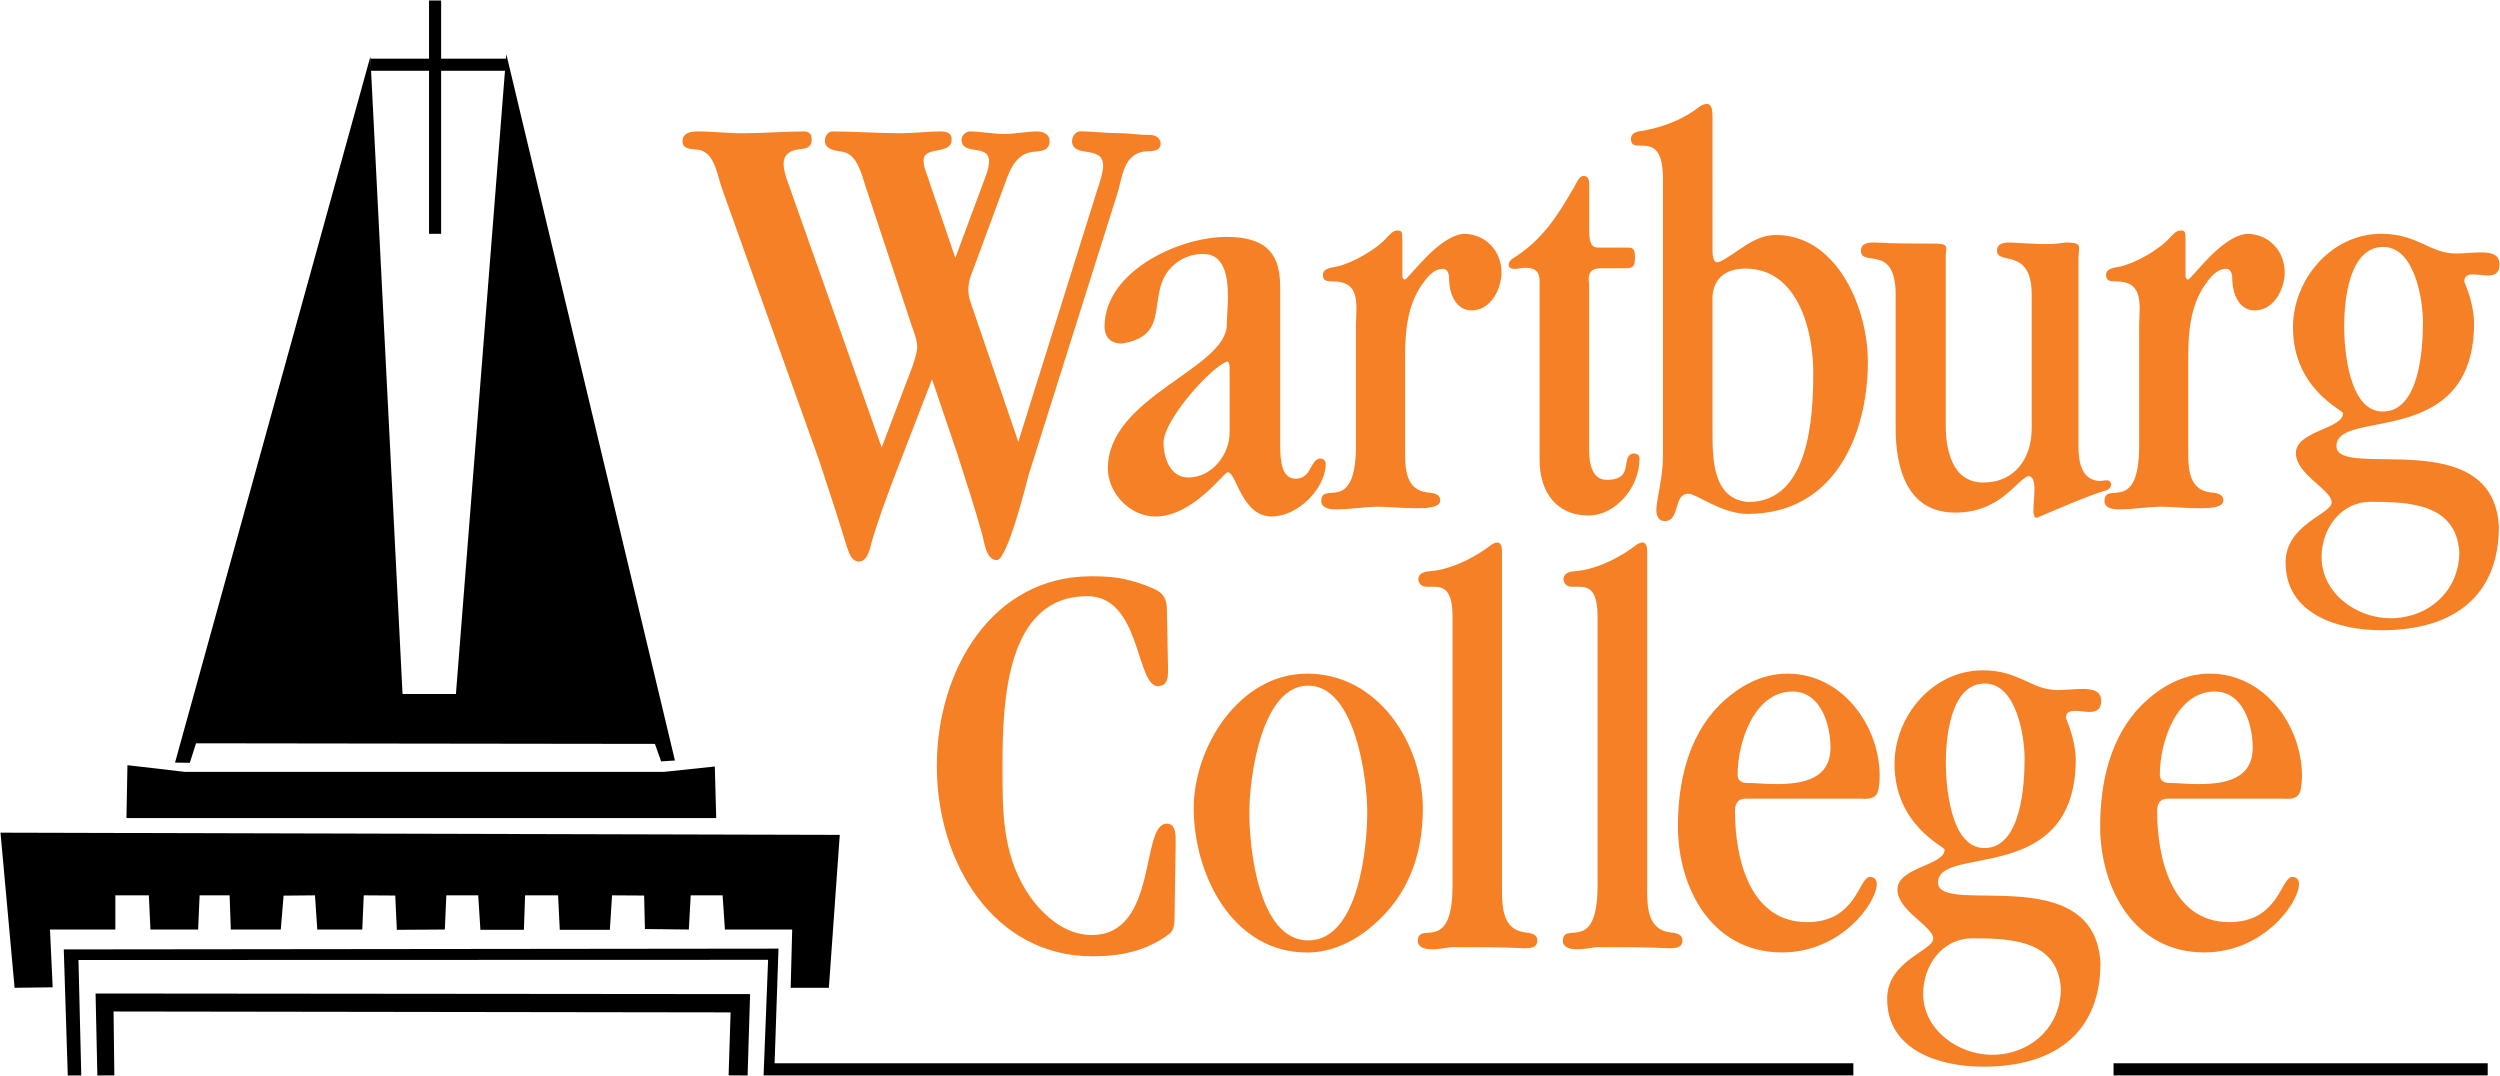 <?xml version="1.0" encoding="utf-8"?>
<!-- Generator: Adobe Illustrator 22.0.1, SVG Export Plug-In . SVG Version: 6.00 Build 0)  -->
<svg version="1.1" id="Layer_1" xmlns="http://www.w3.org/2000/svg" xmlns:xlink="http://www.w3.org/1999/xlink" x="0px" y="0px"
	 viewBox="0 0 250.1 107.64" enable-background="new 0 0 250.1 107.64" xml:space="preserve">
<g>
	<path d="M12.75,76.55l5.77,0.67H66.4l5.11-0.54l0.14,5.16h-59L12.75,76.55z M1.46,98.82l3.81-0.05L5,92.99h6.54v-3.42h3.35
		l0.16,3.42h4.77l0.15-3.42h3l0.12,3.42h5l0.28-3.39l3.14-0.03l0.23,3.42h4.5l0.15-3.42l3.15,0.02l0.16,3.43l4.8-0.03l0.15-3.42
		l3.19,0l0.22,3.45h4.35l0.12-3.45h3.3L56,93.02l5.01,0l0.22-3.45l3.21,0.02l0.08,3.35l4.39,0.05l0.19-3.42h3.19l0.23,3.42h6.73
		l-0.15,5.83h3.82l1.09-15.3L0.05,83.3L1.46,98.82z M9.74,107.59l1.7-0.01l-0.08-6.39l61.73,0.09l-0.2,6.3l1.9,0.01l0.25-8.14
		L9.56,99.39L9.74,107.59z M248.87,106.37h-37.43v1.21h37.43V106.37z M77.49,106.37l0.39-11.47l-71.5,0.08l0.4,12.61h1.35
		L7.85,96.04l68.99-0.02l-0.45,11.56h109.02v-1.21H77.49z M37.05,5.67L17.51,76.29l1.48,0.02l0.62-1.95l45.91,0.06l0.62,1.75
		l1.38-0.09L50.65,5.41l-5.04,64.02l-5.34,0L37.05,5.67z"/>
	<polygon points="50.65,5.87 44.13,5.87 44.13,0.05 42.92,0.05 42.92,5.87 37.05,5.87 37.05,7.08 42.92,7.08 42.92,23.39 
		44.13,23.39 44.13,7.08 50.65,7.08 	"/>
	<path fill="#F58025" d="M89.38,47.93c-0.75,1.98-1.5,4.03-2.12,6.08c-0.19,0.62-0.37,2.05-1.25,2.17c-0.87,0-1.06-0.87-1.31-1.55
		c-0.87-2.85-1.81-5.71-2.75-8.56l-9.68-27.09c-0.5-1.36-0.7-3.37-2.05-3.91c-0.64-0.25-1.94,0.06-1.94-0.93
		c0-0.81,0.75-0.99,1.44-0.99c1.81,0,2.8,0.18,4.61,0.18c2,0,4.06-0.18,6.06-0.18c0.44,0,0.81,0.12,0.81,0.81
		c0,0.87-0.69,0.93-1.37,0.99c-0.87,0.12-1.44,0.56-1.44,1.43c0,0.87,0.44,1.86,0.69,2.6l9.12,25.79l3.06-8.06
		c0.19-0.56,0.44-1.3,0.5-1.92c0-0.81-0.31-1.49-0.56-2.23l-4.62-13.95c-0.37-1.12-0.81-3.1-2.19-3.41
		c-0.69-0.12-1.87-0.19-1.87-1.12c0-0.43,0.25-0.87,0.69-0.93c2.31,0,4.68,0.18,6.99,0.18c1.25,0,2.56-0.18,3.81-0.18
		c0.56,0,1.19,0.06,1.19,0.81c0,1.61-2.81,0.56-2.81,2.11c0,0.74,0.44,1.55,0.62,2.23l2.56,7.5l2.81-7.56
		c0.25-0.68,0.56-1.36,0.56-2.11c0-1.8-2.75-0.5-2.75-2.17c0-0.37,0.38-0.74,0.75-0.81c1.19,0,2.37,0.25,3.56,0.25
		c1.06,0,2.19-0.25,3.25-0.25c0.62,0,1.25,0.25,1.25,0.99c0,0.99-1,0.99-1.69,1.05c-1.94,0.25-2.43,2.29-3,3.78l-3,8.12
		c-0.25,0.56-0.37,1.05-0.44,1.67c0,0.56,0.06,1.05,0.25,1.55l4.75,13.89l7.93-25.3c0.25-0.74,0.5-1.49,0.56-2.29
		c0-2.17-2.93-0.74-3.12-2.42c0-0.5,0.31-1.05,0.87-1.05c1.25,0,2.43,0.18,3.68,0.18c1.25,0,2.01,0.18,3.26,0.18
		c0.5,0,1,0.25,1.06,0.81c0,0.99-1.06,0.75-1.81,0.87c-2,0.43-2.01,2.67-2.57,4.34l-8.8,27.9c-0.25,0.93-2.12,8.49-3.19,8.62
		c-1.06,0-1.25-1.67-1.44-2.42c-0.75-2.73-1.62-5.39-2.5-8.12l-2.56-7.56L89.38,47.93z M128.06,28.57c0-3.55-1.8-4.87-5.38-4.87
		c-4.74,0-12.18,3.45-12.18,8.97c0,1.09,0.66,1.7,1.71,1.7c5.01-0.77,2.48-4.7,4.79-7.44c0.88-0.99,2.04-1.53,3.36-1.53
		c2.1,0,2.48,2.19,2.48,4.27c0,1.09-0.11,2.08-0.11,2.79c0,4.43-11.9,7.22-11.9,14.39c0,2.46,2.18,4.82,4.77,4.82
		c3.75,0,6.83-4.43,7.22-4.43c0.88,0,1.38,4.43,4.41,4.43c2.59,0,5.4-2.79,5.4-5.31c-0.05-0.33-0.27-0.49-0.6-0.49
		c-0.99,0.16-0.83,2.02-2.42,2.02c-1.38,0-1.54-1.8-1.54-3.23v-1.09V28.57z M123.01,43.28c0,2.19-1.76,4.49-4.13,4.49
		c-1.82,0-2.48-1.97-2.48-3.5c0-2.19,4.58-7.42,6.34-8.1c0.23-0.09,0.27,0.44,0.27,0.71v0.44V43.28z M140.28,23.94
		c0-0.71,0-0.88-0.5-0.88c-0.44,0-0.77,0.44-1.05,0.71c-1.05,1.2-3.47,2.57-5.01,2.9c-0.5,0.11-1.38,0.16-1.38,0.82
		c0,0.6,0.38,0.66,0.94,0.66c1.87,0,2.42,0.87,2.42,2.73c0,0.55-0.05,1.15-0.05,1.59v12.09c0,7.06-3.47,3.45-3.47,5.58
		c0,0.6,0.66,0.82,1.43,0.82c1.43,0,2.92-0.27,4.35-0.27c0.88,0,2.42,0.16,3.75,0.16c0.61,0,2.37,0,2.37-0.77
		c0-0.71-0.77-0.77-1.32-0.82c-2.09-0.27-2.2-2.3-2.2-3.99v-0.71V35.7c0-2.46,0.22-5.09,1.65-7.17c0.5-0.71,1.16-1.64,2.15-1.64
		c0.61,0.05,0.61,0.77,0.61,1.15c0.05,1.37,0.66,3.01,2.26,3.01c1.93,0,2.98-2.19,2.98-3.78c0-2.19-1.6-3.88-3.8-3.88
		c-2.64,0.27-5.51,4.59-5.9,4.59c-0.22-0.11-0.22-0.27-0.22-0.49V23.94z M158.98,28.53c0-0.11-0.05-0.33-0.05-0.6
		c0-0.49,0.17-1.09,1.16-1.09h2.54c0.82,0,0.93-0.27,0.93-1.09c0-0.44,0-0.98-0.61-0.98h-3.03c-0.6,0-0.94-0.27-0.94-1.75v-4.54
		c0-0.38-0.05-0.88-0.55-0.88s-0.72,0.77-0.94,1.09c-1.71,2.95-3.14,5.25-6.06,7.11c-0.22,0.11-0.5,0.38-0.5,0.66
		c0,0.33,0.22,0.44,0.61,0.44c0.39,0,0.61-0.11,1.1-0.11c0.72,0,1.38,0.22,1.38,1.31v17.94c0,3.06,1.6,5.53,4.9,5.53
		c2.64,0,5.09-2.75,5.09-5.65c0-0.44-0.22-0.55-0.61-0.55c-1.38,0.22,0.22,2.67-2.7,2.63c-1.38-0.02-1.73-1.51-1.73-3.05V28.53z
		 M171.31,11.66c0-0.44,0-1.26-0.55-1.26c-0.49,0-0.88,0.38-1.27,0.66c-1.49,1.04-3.36,1.7-5.12,2.02
		c-0.55,0.06-1.21,0.17-1.21,0.82c0,1.8,3.2-1.26,3.2,3.99v27.9c0,1.92-0.66,4.27-0.66,5.25c0,0.55,0.22,1.09,0.83,1.09
		c1.6,0,0.83-2.74,2.37-2.74c0.82,0,3.31,2.02,5.95,2.02c8.65,0,12.01-7.88,12.01-15.26c0-5.25-3.03-12.64-9.2-12.64
		c-2.26,0-3.75,1.75-5.62,2.68c-0.06,0-0.17,0.05-0.22,0.05c-0.44,0-0.5-0.66-0.5-1.15v-0.49V11.66z M171.31,29.93
		c0-2.02,1.27-3.06,3.31-3.06c5.29,0,6.78,6.29,6.78,10.39c0,4.43-0.39,12.96-6.5,12.96c-3.58-0.27-3.58-4.37-3.58-7.06V29.93z
		 M207.94,25.69c0-0.33,0.05-0.55,0.05-0.77c0-0.38,0.06-0.66-1.38-0.66c-0.66,0.11-1.27,0.16-1.93,0.16
		c-1.21,0-2.42-0.11-3.58-0.16c-0.55,0-1.32,0.05-1.32,0.82c0,1.48,3.47-0.38,3.47,4.38v1.09v12.31c0,2.9-1.6,5.41-4.85,5.41
		c-3.08,0-3.75-3.23-3.75-5.69V25.52c0-0.27,0.06-0.49,0.06-0.66c0-0.33-0.17-0.49-1.27-0.49c-1.98,0-3.97,0-5.95-0.11
		c-0.55,0-1.32,0.05-1.32,0.82c0,1.7,3.47-0.77,3.47,4.38v1.09v12.31c0,3.88,1.1,8.42,5.95,8.42c4.41,0,5.95-3.01,7.28-3.66
		c0.49,0,0.66,0.55,0.66,1.26c0,0.71-0.11,1.59-0.11,2.24c0,0.49,0.16,0.77,0.43,0.65c0.71-0.31,5.15-2.23,6.69-2.67
		c0.33-0.06,0.66-0.27,0.66-0.66c-0.11-0.66-0.79-0.27-1.29-0.33c-1.71-0.16-1.98-2.02-1.98-3.34V25.69z M218.63,23.94
		c0-0.71,0-0.88-0.5-0.88c-0.44,0-0.77,0.44-1.05,0.71c-1.05,1.2-3.47,2.57-5.01,2.9c-0.5,0.11-1.38,0.16-1.38,0.82
		c0,0.6,0.39,0.66,0.94,0.66c1.87,0,2.42,0.87,2.42,2.73c0,0.55-0.05,1.15-0.05,1.59v12.09c0,7.06-3.47,3.45-3.47,5.58
		c0,0.6,0.66,0.82,1.43,0.82c1.43,0,2.92-0.27,4.35-0.27c0.88,0,2.43,0.16,3.75,0.16c0.61,0,2.37,0,2.37-0.77
		c0-0.71-0.77-0.77-1.32-0.82c-2.09-0.27-2.2-2.3-2.2-3.99v-0.71V35.7c0-2.46,0.22-5.09,1.65-7.17c0.5-0.71,1.16-1.64,2.15-1.64
		c0.61,0.05,0.61,0.77,0.61,1.15c0.05,1.37,0.66,3.01,2.26,3.01c1.93,0,2.98-2.19,2.98-3.78c0-2.19-1.6-3.88-3.8-3.88
		c-2.64,0.27-5.51,4.59-5.9,4.59c-0.22-0.11-0.22-0.27-0.22-0.49V23.94z M248.18,25.25c-0.71,0-1.6,0.11-2.48,0.11
		c-2.64,0-3.8-1.97-7.49-1.97c-4.96,0-8.82,4.54-8.82,9.36c0,6.18,5.01,8.26,5.01,8.59c0,1.59-4.72,1.75-4.72,3.99
		c0,2.13,3.58,3.67,3.58,4.92c0,1.2-4.61,2.19-4.61,6.02c0,5.2,5.31,6.78,9.6,6.78c7.36,0,11.74-3.54,11.74-10.39
		c-0.61-10.39-16.25-4.59-16.25-8.04c0-3.83,13.77,0.49,13.77-12.36c-0.05-1.42-0.44-2.79-0.99-4.1c0-0.55,0.39-0.71,0.88-0.71
		c0.44,0,0.99,0.11,1.49,0.11c0.66,0,1.16-0.22,1.16-1.09C250.05,25.47,249.28,25.25,248.18,25.25 M238.42,24.7
		c3.14,0,3.97,5.25,3.97,7.5c0,2.46-0.27,8.97-4.02,8.97c-3.42,0-3.86-6.29-3.86-8.53C234.51,30.17,234.95,24.7,238.42,24.7
		 M237.16,50.2c3.86,0,8.54,0.17,8.87,5.03c0,3.83-3.03,6.62-6.89,6.62c-3.42,0-6.89-2.52-6.89-6.13
		C232.25,52.88,234.18,50.2,237.16,50.2 M116.73,60.77c-0.1-1.53-1-1.75-2.2-2.24c-1.99-0.71-3.22-0.88-5.36-0.88
		c-9.94,0-15.45,9.41-15.45,18.98c0,9.63,5.65,19.04,15.6,19.04c2.67,0,5.25-0.49,7.5-2.13c0.68-0.44,0.68-1.09,0.68-1.86l0.11-7.15
		v-0.6c0-0.71-0.11-1.53-0.89-1.53c-2.67,0-0.81,11.14-7.51,11.14c-2.77,0-5.13-2.14-6.59-4.49c-2.36-3.88-2.33-7.93-2.33-12.42
		c0-6.4,0.33-16.99,8.49-16.99c5.39,0,4.83,9.01,7.08,9.01c0.1,0,0.16-0.05,0.26-0.05c0.68-0.16,0.73-0.88,0.73-1.48V66.9
		L116.73,60.77z M137.38,92.55c3.53-3.01,4.96-7.11,4.96-11.65c0-6.45-4.41-13.51-11.57-13.51c-6.78,0-11.35,7.33-11.35,13.46
		c0,6.62,3.86,14.44,11.35,14.44C133.25,95.29,135.57,94.14,137.38,92.55 M130.88,68.59c4.68,0,5.9,9.24,5.9,12.69
		c0,3.5-0.88,12.8-5.9,12.8c-5.02,0-5.9-9.35-5.9-12.8C124.99,77.73,126.2,68.59,130.88,68.59 M150.26,55.25
		c0-0.33,0-0.93-0.44-0.98c-0.44,0-0.88,0.44-1.21,0.66c-1.49,1.04-3.58,2.03-5.34,2.19c-0.61,0.05-1.38,0.11-1.38,0.87
		c0.11,0.6,0.49,0.71,0.94,0.71h0.66c0.88,0,1.82,0.27,1.82,2.95v0.66v26.26c0,7.06-3.47,3.45-3.47,5.58c0,0.6,0.66,0.82,1.43,0.82
		c0.77,0,1.65-0.22,2.04-0.22c2.37,0,4.79,0,7.16,0.11c0.55,0,1.32,0,1.32-0.77c0-0.71-0.77-0.76-1.27-0.82
		c-2.15-0.28-2.26-2.46-2.26-4.21v-0.49V55.25z M164.78,55.25c0-0.33,0-0.93-0.44-0.98c-0.44,0-0.88,0.44-1.21,0.66
		c-1.49,1.04-3.58,2.03-5.34,2.19c-0.61,0.05-1.38,0.11-1.38,0.87c0.11,0.6,0.5,0.71,0.93,0.71h0.66c0.88,0,1.82,0.27,1.82,2.95
		v0.66v26.26c0,7.06-3.47,3.45-3.47,5.58c0,0.6,0.66,0.82,1.44,0.82c0.77,0,1.65-0.22,2.04-0.22c2.37,0,4.79,0,7.16,0.11
		c0.55,0,1.32,0,1.32-0.77c0-0.71-0.77-0.76-1.27-0.82c-2.15-0.28-2.26-2.46-2.26-4.21v-0.49V55.25z M186.39,79.92
		c0.66,0,1.26-0.05,1.49-0.77c0.11-0.44,0.16-0.99,0.16-1.53c0-4.98-3.71-10.23-9.22-10.23c-2.65,0-4.96,1.31-6.83,3.17
		c-3.14,3.17-4.13,7.77-4.13,12.09c0,6.29,3.47,12.63,10.41,12.63c5.95,0,9.48-4.98,9.48-6.84c0-0.49-0.28-0.71-0.72-0.71
		c-1.1,0.11-1.34,4.52-6.24,4.52c-5.84,0-7.22-6.55-7.22-11.09c0-0.55,0.11-1.26,1.1-1.26H186.39z M177.67,78.44
		c-1.16,0-1.91-0.11-2.85-0.11c-0.77,0-0.99-0.38-0.99-0.87c0-3.17,1.64-8.28,5.49-8.28c2.86,0,3.8,3.36,3.8,5.6
		C183.12,77.95,180.37,78.44,177.67,78.44 M228.63,79.92c0.66,0,1.27-0.05,1.49-0.77c0.11-0.44,0.17-0.99,0.17-1.53
		c0-4.98-3.71-10.23-9.22-10.23c-2.65,0-4.96,1.31-6.84,3.17c-3.14,3.17-4.13,7.77-4.13,12.09c0,6.29,3.47,12.63,10.41,12.63
		c5.95,0,9.48-4.98,9.48-6.84c0-0.49-0.27-0.71-0.72-0.71c-1.1,0.11-1.34,4.52-6.25,4.52c-5.84,0-7.22-6.55-7.22-11.09
		c0-0.55,0.11-1.26,1.1-1.26H228.63z M219.91,78.44c-1.16,0-1.91-0.11-2.85-0.11c-0.77,0-0.99-0.38-0.99-0.87
		c0-3.17,1.63-8.28,5.49-8.28c2.86,0,3.8,3.36,3.8,5.6C225.36,77.95,222.61,78.44,219.91,78.44 M208.32,68.92
		c-0.71,0-1.6,0.11-2.48,0.11c-2.64,0-3.8-1.97-7.49-1.97c-4.96,0-8.82,4.54-8.82,9.35c0,6.18,5.01,8.26,5.01,8.59
		c0,1.59-4.72,1.75-4.72,3.99c0,2.13,3.58,3.66,3.58,4.92c0,1.2-4.61,2.19-4.61,6.02c0,5.2,5.31,6.78,9.6,6.78
		c7.36,0,11.74-3.54,11.74-10.39c-0.6-10.39-16.25-4.6-16.25-8.04c0-3.83,13.78,0.49,13.78-12.36c-0.06-1.42-0.44-2.79-0.99-4.1
		c0-0.55,0.39-0.71,0.88-0.71c0.44,0,0.99,0.11,1.49,0.11c0.66,0,1.16-0.22,1.16-1.1C210.2,69.14,209.42,68.92,208.32,68.92
		 M198.57,68.38c3.14,0,3.97,5.25,3.97,7.49c0,2.46-0.28,8.97-4.02,8.97c-3.42,0-3.86-6.29-3.86-8.53
		C194.66,73.85,195.1,68.38,198.57,68.38 M197.3,93.87c3.86,0,8.54,0.16,8.87,5.03c0,3.83-3.03,6.62-6.89,6.62
		c-3.42,0-6.89-2.52-6.89-6.12C192.4,96.55,194.33,93.87,197.3,93.87"/>
</g>
</svg>
